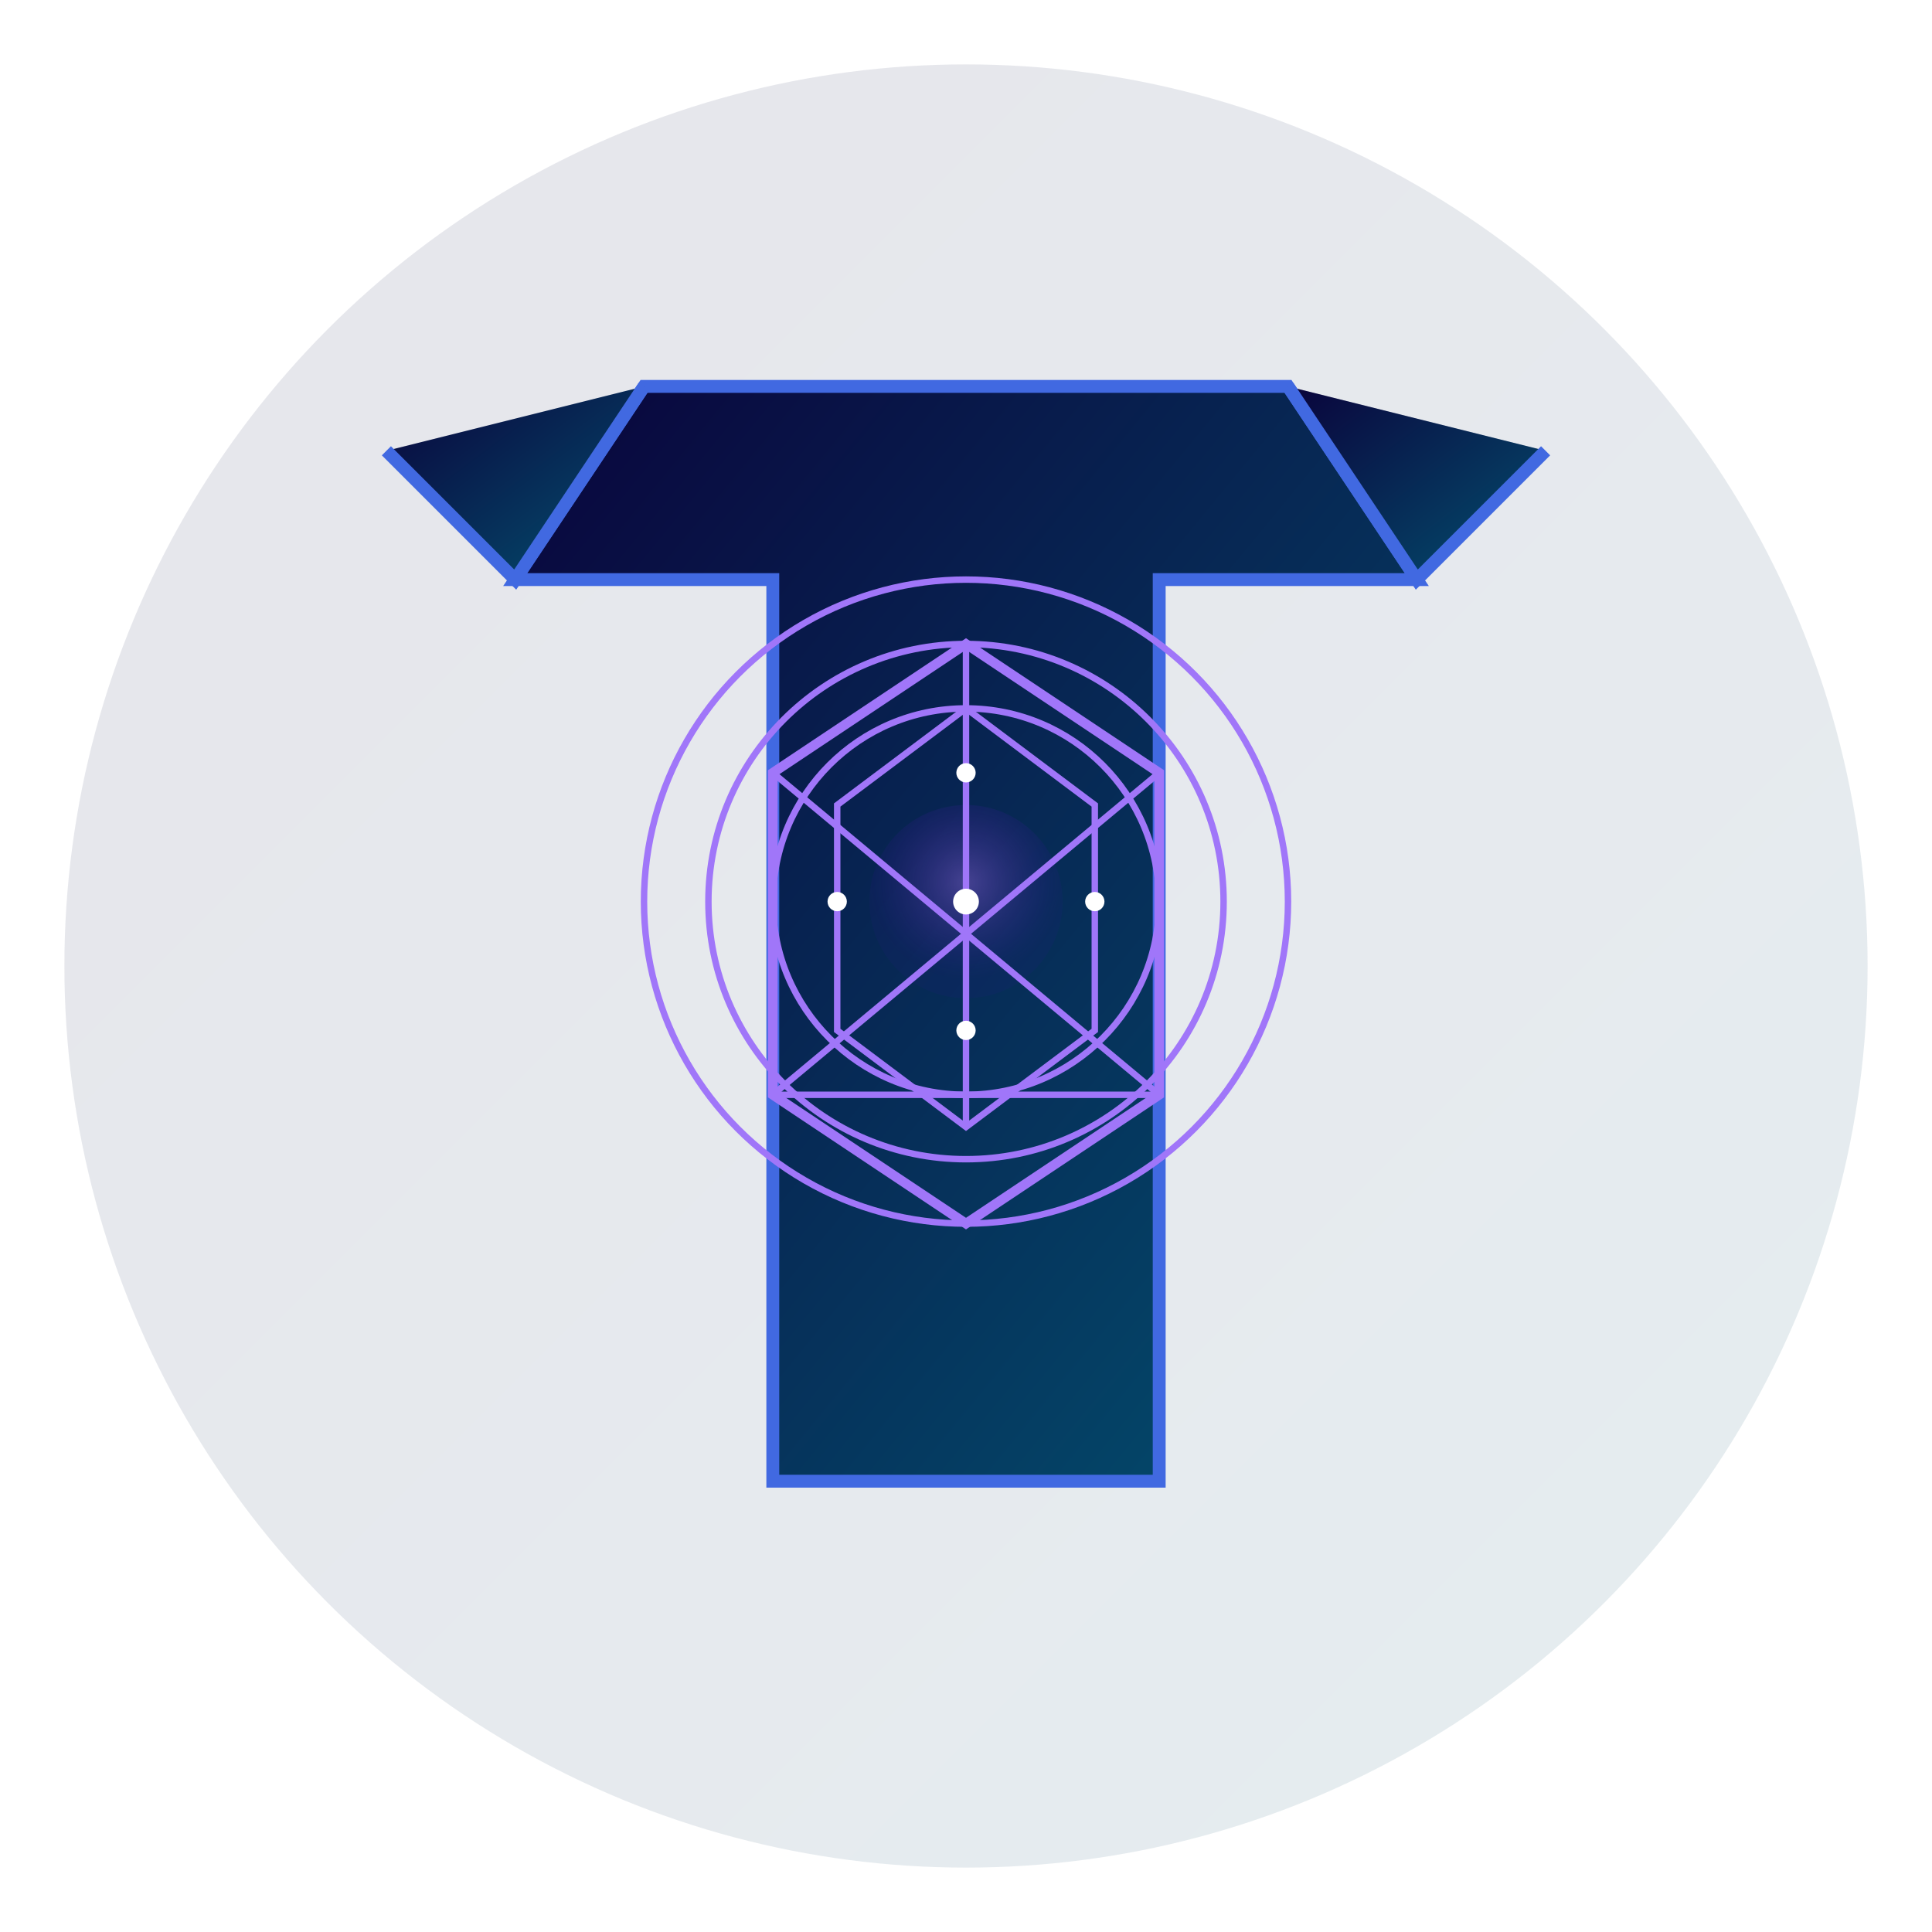 <?xml version="1.0" encoding="UTF-8"?>
<svg xmlns="http://www.w3.org/2000/svg" width="300" height="300" viewBox="0 0 300 300" fill="none">
  <defs>
    <linearGradient id="shirtGradient" x1="0%" y1="0%" x2="100%" y2="100%">
      <stop offset="0%" stop-color="#0a043c" stop-opacity="1"/>
      <stop offset="100%" stop-color="#03506f" stop-opacity="1"/>
    </linearGradient>
    <radialGradient id="designGlow" cx="50%" cy="40%" r="50%" fx="50%" fy="40%">
      <stop offset="0%" stop-color="#b26fff" stop-opacity="0.6"/>
      <stop offset="100%" stop-color="#4800b3" stop-opacity="0.1"/>
    </radialGradient>
    <filter id="glow" x="-50%" y="-50%" width="200%" height="200%">
      <feGaussianBlur stdDeviation="3" result="blur"/>
      <feComposite in="SourceGraphic" in2="blur" operator="over"/>
    </filter>
  </defs>
  
  <!-- Background Circle -->
  <circle cx="150" cy="150" r="140" fill="url(#shirtGradient)" opacity="0.1"/>
  
  <!-- T-shirt Body -->
  <path d="M100 60 L200 60 L220 90 L180 90 L180 230 L120 230 L120 90 L80 90 Z" fill="url(#shirtGradient)" stroke="#4169e1" stroke-width="2"/>
  
  <!-- Shirt Sleeve Left -->
  <path d="M100 60 L80 90 L60 70" fill="url(#shirtGradient)" stroke="#4169e1" stroke-width="2"/>
  
  <!-- Shirt Sleeve Right -->
  <path d="M200 60 L220 90 L240 70" fill="url(#shirtGradient)" stroke="#4169e1" stroke-width="2"/>
  
  <!-- Sacred Geometry Design on Shirt -->
  <g filter="url(#glow)">
    <!-- Flower of Life Pattern -->
    <circle cx="150" cy="140" r="30" fill="none" stroke="#a076f9" stroke-width="1"/>
    <circle cx="150" cy="140" r="40" fill="none" stroke="#a076f9" stroke-width="1"/>
    <circle cx="150" cy="140" r="50" fill="none" stroke="#a076f9" stroke-width="1"/>
    
    <!-- Metatron's Cube Elements -->
    <circle cx="150" cy="140" r="15" fill="url(#designGlow)" opacity="0.6"/>
    <path d="M150 100 L180 120 L180 170 L150 190 L120 170 L120 120 Z" fill="none" stroke="#a076f9" stroke-width="1.5"/>
    <path d="M150 110 L170 125 L170 160 L150 175 L130 160 L130 125 Z" fill="none" stroke="#a076f9" stroke-width="1"/>
    
    <!-- Connecting Lines -->
    <line x1="150" y1="100" x2="150" y2="175" stroke="#a076f9" stroke-width="1"/>
    <line x1="120" y1="170" x2="180" y2="170" stroke="#a076f9" stroke-width="1"/>
    <line x1="120" y1="120" x2="180" y2="170" stroke="#a076f9" stroke-width="1"/>
    <line x1="180" y1="120" x2="120" y2="170" stroke="#a076f9" stroke-width="1"/>
    
    <!-- Stars within design -->
    <circle cx="150" cy="140" r="2" fill="white"/>
    <circle cx="170" cy="140" r="1.5" fill="white"/>
    <circle cx="130" cy="140" r="1.5" fill="white"/>
    <circle cx="150" cy="120" r="1.5" fill="white"/>
    <circle cx="150" cy="160" r="1.5" fill="white"/>
  </g>
</svg>